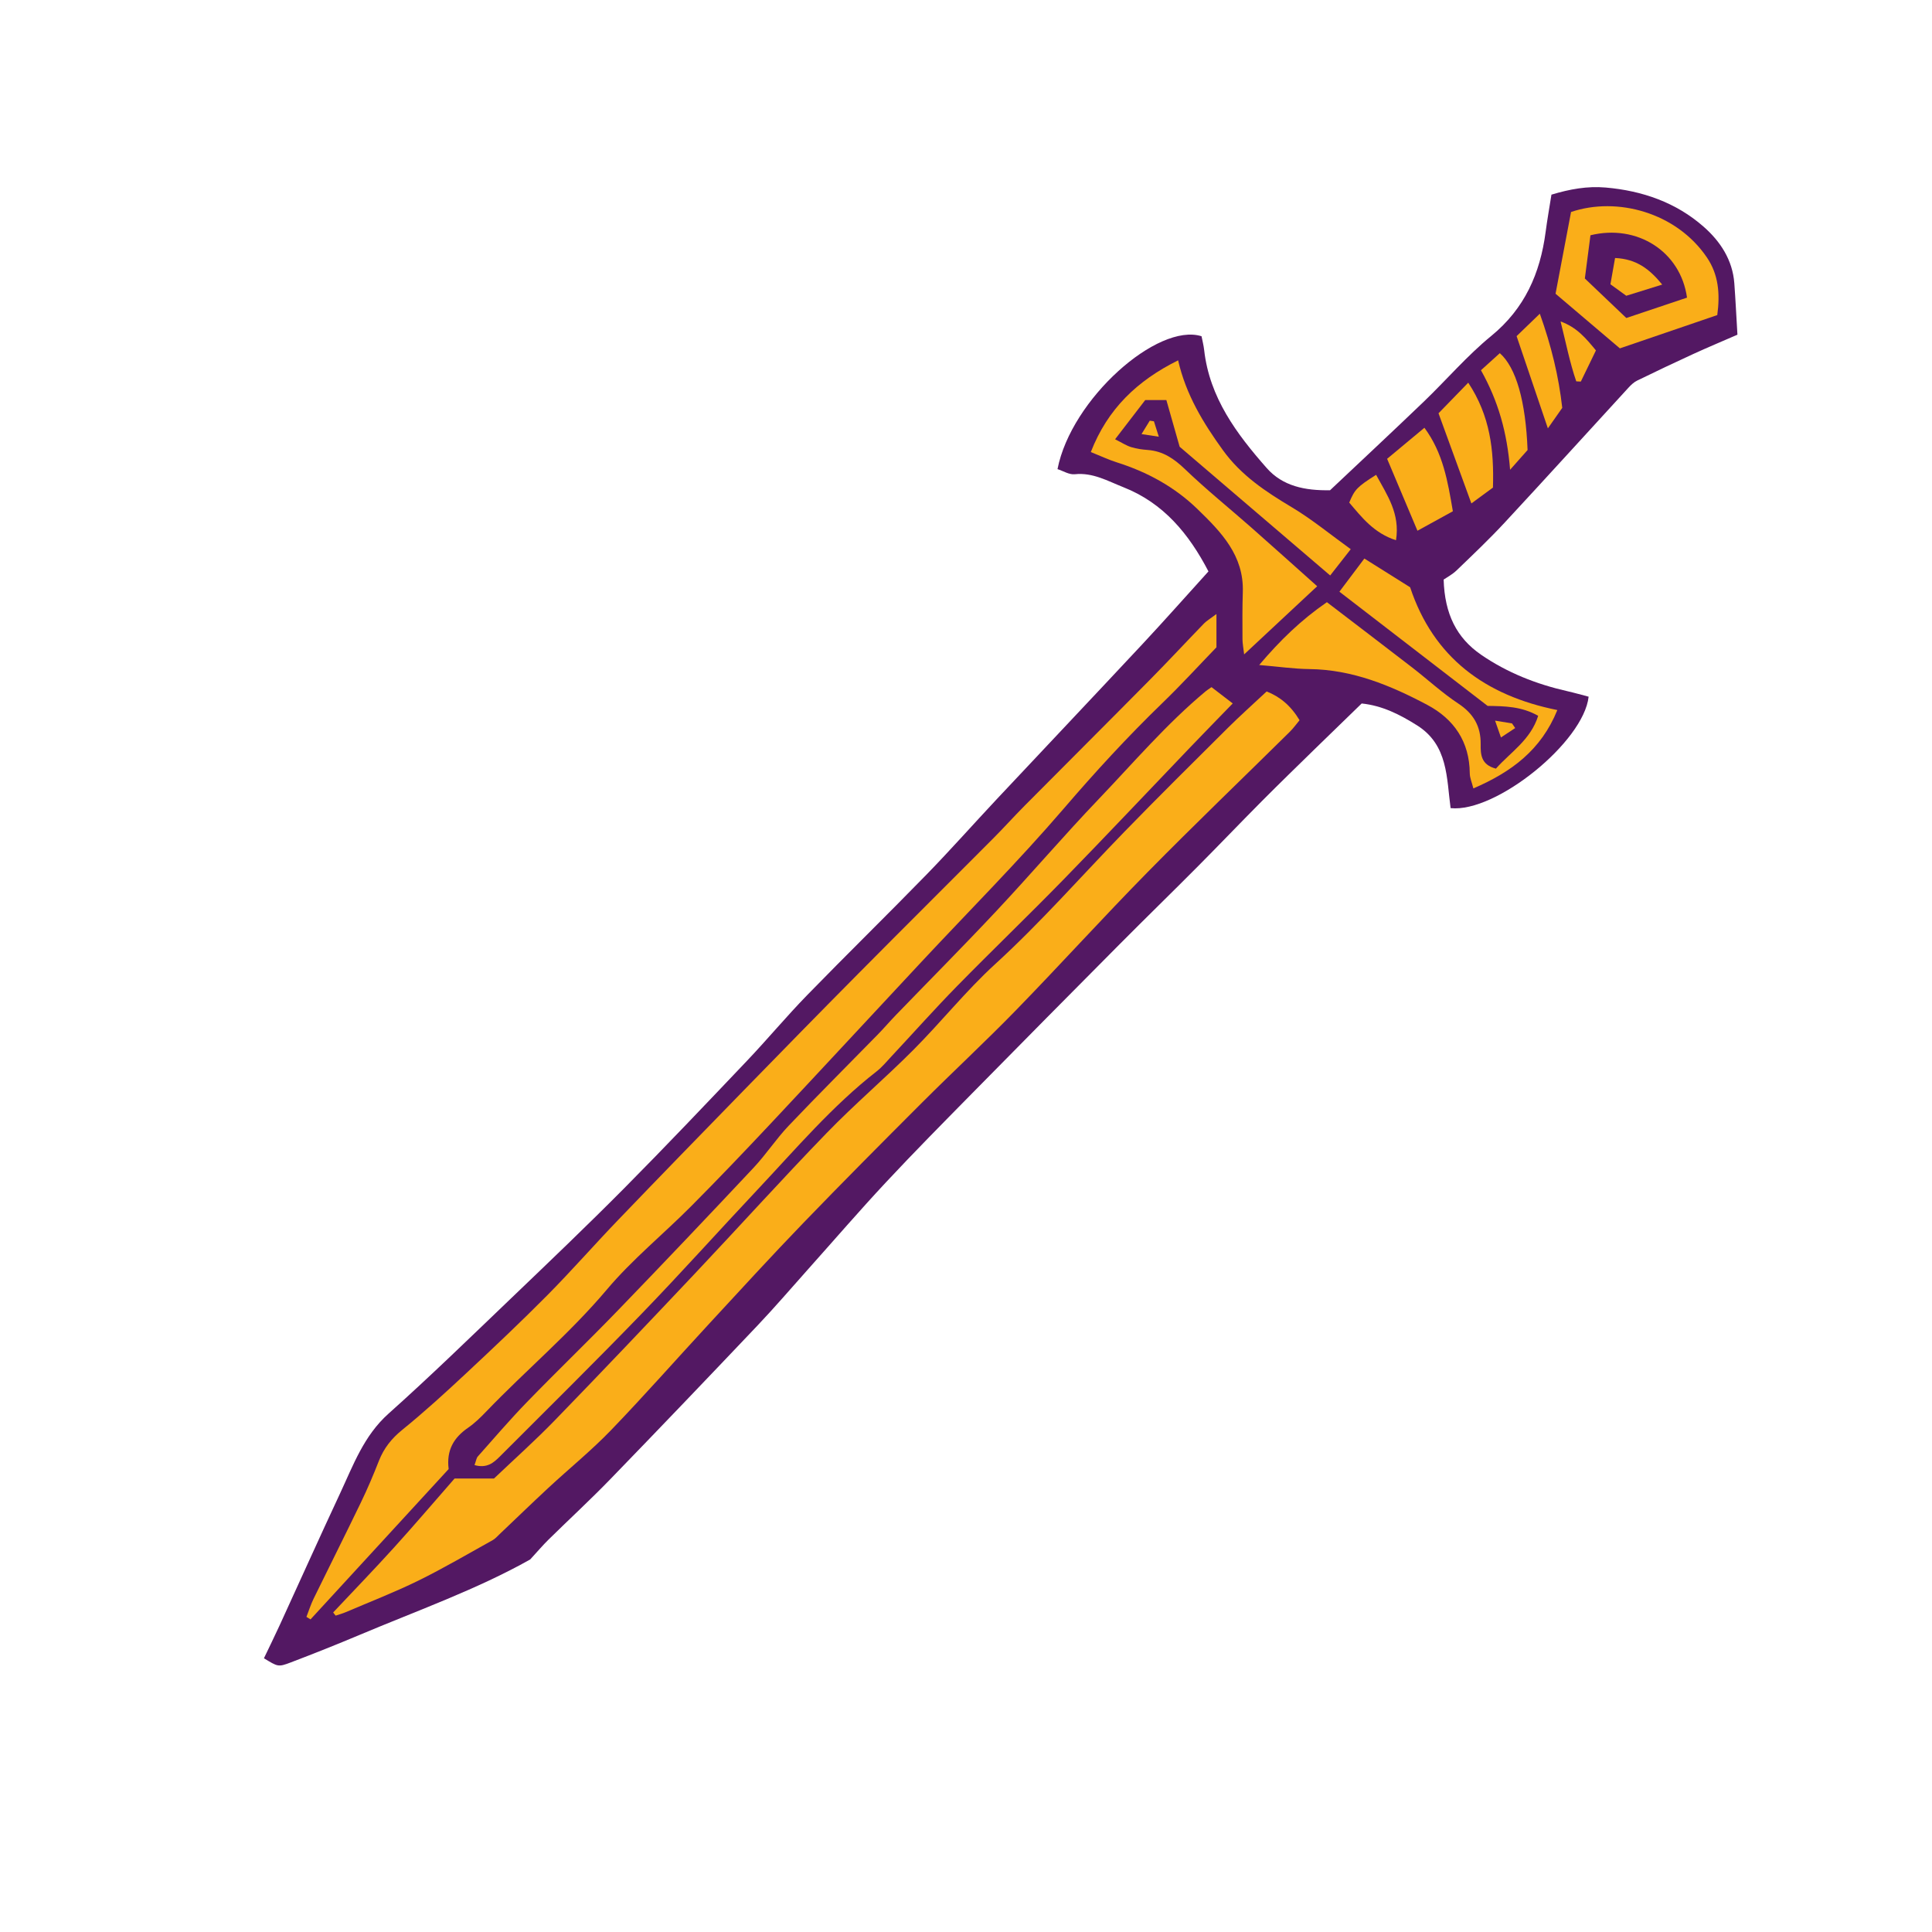 <svg version="1.1" id="svg" xmlns="http://www.w3.org/2000/svg" xmlns:xlink="http://www.w3.org/1999/xlink" x="0px" y="0px"
	 width="200px" height="200px" viewBox="0 0 200 200" enable-background="new 0 0 200 200" xml:space="preserve">
<path class="stroke" fill="#531863"  d="M179.537,29.333c-0.177-2.421-1.453-4.348-3.173-5.859c-2.865-2.521-6.349-3.729-10.143-4.061
	c-1.902-0.166-3.726,0.167-5.616,0.737c-0.209,1.332-0.437,2.601-0.604,3.877c-0.564,4.271-2.158,7.913-5.626,10.749
	c-2.506,2.051-4.641,4.553-6.987,6.805c-3.235,3.104-6.517,6.163-9.701,9.169c-2.59,0.046-4.901-0.417-6.562-2.303
	c-3.114-3.537-5.914-7.283-6.469-12.199c-0.057-0.503-0.188-0.999-0.273-1.441c-4.541-1.428-13.494,6.492-14.91,13.757
	c0.582,0.186,1.208,0.591,1.784,0.53c1.874-0.2,3.417,0.705,5.027,1.339c4.156,1.636,6.785,4.819,8.815,8.719
	c-2.334,2.576-4.525,5.054-6.781,7.47c-5.018,5.374-10.074,10.713-15.104,16.076c-2.446,2.608-4.817,5.288-7.313,7.85
	c-4.086,4.194-8.276,8.289-12.361,12.485c-2.131,2.191-4.092,4.548-6.198,6.766c-4.212,4.431-8.42,8.867-12.724,13.208
	c-3.849,3.879-7.803,7.653-11.749,11.432c-4.182,4.004-8.333,8.046-12.648,11.901c-2.554,2.28-3.645,5.322-5.011,8.244
	c-2.118,4.53-4.164,9.095-6.249,13.642c-0.531,1.16-1.097,2.304-1.638,3.438c1.445,0.876,1.467,0.929,2.789,0.426
	c2.367-0.902,4.723-1.839,7.057-2.822c6.048-2.549,12.25-4.752,17.717-7.833c0.768-0.835,1.304-1.47,1.893-2.05
	c2.131-2.095,4.33-4.122,6.408-6.267c5.114-5.276,10.191-10.589,15.249-15.92c1.791-1.887,3.483-3.866,5.218-5.808
	c2.684-3.002,5.312-6.055,8.058-8.996c2.929-3.139,5.951-6.19,8.962-9.251c5.062-5.146,10.141-10.276,15.229-15.396
	c2.66-2.678,5.365-5.31,8.026-7.985c2.248-2.259,4.447-4.563,6.694-6.823c1.828-1.839,3.691-3.646,5.545-5.459
	c1.576-1.541,3.162-3.072,4.793-4.655c2.136,0.221,3.959,1.147,5.738,2.268c3.224,2.031,3.045,5.468,3.467,8.564
	c4.695,0.503,13.776-6.858,14.289-11.536c-0.721-0.187-1.46-0.401-2.209-0.571c-3.203-0.726-6.222-1.914-8.93-3.777
	c-2.52-1.734-3.765-4.202-3.87-7.776c0.282-0.196,0.881-0.509,1.349-0.958c1.688-1.624,3.392-3.24,4.984-4.957
	c4.293-4.623,8.529-9.298,12.797-13.945c0.26-0.282,0.558-0.57,0.896-0.735c1.924-0.939,3.857-1.859,5.803-2.751
	c1.463-0.672,2.949-1.291,4.584-2.004C179.748,32.81,179.664,31.069,179.537,29.333z"/>
<path fill-rule="evenodd" clip-rule="evenodd" fill="#faae19" class="fill" d="M131.122,71.581c1.352,0.53,2.485,1.438,3.408,2.975
	c-0.315,0.377-0.633,0.828-1.019,1.208c-4.906,4.845-9.887,9.615-14.721,14.531c-4.602,4.679-9.011,9.549-13.588,14.254
	c-3.174,3.263-6.518,6.36-9.738,9.58c-4.137,4.134-8.262,8.281-12.321,12.489c-3.294,3.413-6.496,6.916-9.716,10.398
	c-3.398,3.675-6.706,7.437-10.179,11.039c-2.028,2.104-4.313,3.958-6.461,5.95c-1.706,1.582-3.375,3.203-5.063,4.804
	c-0.233,0.221-0.452,0.479-0.728,0.63c-2.555,1.418-5.076,2.904-7.695,4.191c-2.448,1.201-5.003,2.189-7.515,3.263
	c-0.336,0.143-0.693,0.238-1.041,0.356c-0.085-0.109-0.171-0.219-0.256-0.328c2.104-2.238,4.24-4.446,6.302-6.721
	c2.094-2.311,4.114-4.685,6.268-7.146c1.208,0,2.56,0,4.08,0c2.088-1.989,4.271-3.936,6.303-6.031
	c4.883-5.035,9.715-10.122,14.529-15.223c4.55-4.818,8.988-9.744,13.598-14.503c2.889-2.984,6.069-5.686,9.001-8.631
	c2.884-2.896,5.449-6.123,8.459-8.871c4.719-4.312,8.914-9.107,13.355-13.677c3.529-3.631,7.129-7.193,10.72-10.764
	C128.346,74.12,129.655,72.954,131.122,71.581z"/>
<path fill-rule="evenodd" clip-rule="evenodd" fill="#faae19" class="fill" d="M125.926,63.564c0,1.345,0,2.293,0,3.445
	c-1.787,1.85-3.629,3.864-5.588,5.759c-3.604,3.483-6.976,7.16-10.247,10.969c-4.697,5.466-9.801,10.583-14.723,15.856
	c-5.193,5.563-10.361,11.15-15.569,16.7c-2.714,2.891-5.451,5.761-8.247,8.571c-2.886,2.904-6.104,5.516-8.729,8.63
	c-3.84,4.553-8.384,8.357-12.483,12.623c-0.584,0.608-1.199,1.212-1.889,1.687c-1.466,1.01-2.253,2.31-2.007,4.272
	c-4.742,5.161-9.52,10.363-14.299,15.563c-0.141-0.086-0.281-0.174-0.423-0.26c0.246-0.63,0.449-1.281,0.745-1.888
	c1.625-3.329,3.293-6.637,4.902-9.974c0.678-1.403,1.288-2.843,1.857-4.294c0.514-1.309,1.311-2.31,2.42-3.209
	c2.27-1.841,4.433-3.817,6.57-5.812c2.85-2.659,5.687-5.338,8.43-8.105c2.51-2.531,4.859-5.221,7.33-7.792
	c4.319-4.499,8.669-8.97,13.023-13.437c3.949-4.052,7.906-8.097,11.891-12.116c4.621-4.664,9.279-9.291,13.912-13.944
	c1.102-1.105,2.146-2.27,3.246-3.378c4.35-4.382,8.722-8.741,13.062-13.133c1.872-1.894,3.683-3.849,5.536-5.762
	C124.908,64.268,125.249,64.074,125.926,63.564z"/>
<path fill-rule="evenodd" clip-rule="evenodd" fill="#faae19" class="fill" d="M49.122,151.665c0.164-0.441,0.192-0.726,0.345-0.896
	c1.686-1.895,3.336-3.825,5.102-5.644c3.123-3.219,6.358-6.327,9.473-9.553c4.694-4.86,9.346-9.762,13.97-14.688
	c1.288-1.374,2.33-2.978,3.626-4.343c3.039-3.198,6.167-6.313,9.252-9.47c0.634-0.649,1.223-1.342,1.854-1.994
	c3.48-3.603,7.014-7.155,10.438-10.81c3.558-3.797,6.938-7.76,10.532-11.52c3.631-3.797,7.047-7.815,11.104-11.191
	c0.148-0.123,0.316-0.225,0.598-0.423c0.677,0.521,1.375,1.057,2.195,1.687c-1.55,1.598-2.998,3.079-4.431,4.574
	c-4.364,4.556-8.688,9.149-13.094,13.665c-3.635,3.727-7.395,7.333-11.038,11.052c-2.32,2.369-4.526,4.851-6.79,7.274
	c-0.487,0.523-0.951,1.088-1.511,1.524c-4.598,3.583-8.352,8.016-12.317,12.232c-4.012,4.264-7.918,8.628-11.987,12.836
	c-4.834,5-9.787,9.885-14.703,14.805C51.105,151.416,50.408,152.029,49.122,151.665z"/>
<path fill-rule="evenodd" clip-rule="evenodd" fill="#faae19" class="fill" d="M121.958,37.302c0.82,3.579,2.604,6.485,4.638,9.301
	c1.89,2.617,4.436,4.301,7.14,5.913c2.071,1.238,3.952,2.795,6.093,4.337c-0.771,0.984-1.387,1.771-2.13,2.72
	c-5.332-4.561-10.538-9.011-15.583-13.326c-0.493-1.736-0.918-3.229-1.374-4.833c-0.755,0-1.437,0-2.188,0
	c-0.98,1.275-1.956,2.545-3.12,4.059c0.697,0.35,1.156,0.655,1.66,0.812c0.552,0.173,1.144,0.253,1.724,0.296
	c1.581,0.119,2.727,0.906,3.861,1.996c2.197,2.111,4.581,4.028,6.871,6.046c2.234,1.969,4.446,3.961,6.805,6.065
	c-2.551,2.38-4.933,4.603-7.563,7.055c-0.084-0.743-0.168-1.152-0.17-1.562c-0.006-1.627-0.022-3.255,0.033-4.881
	c0.129-3.799-2.236-6.219-4.689-8.597c-2.382-2.309-5.211-3.845-8.359-4.841c-0.856-0.272-1.676-0.662-2.685-1.067
	C114.651,42.344,117.707,39.412,121.958,37.302z"/>
<path fill-rule="evenodd" clip-rule="evenodd" fill="#faae19" class="fill" d="M138.655,61.252c0.881-1.17,1.647-2.188,2.583-3.432
	c1.645,1.033,3.158,1.983,4.738,2.975c2.417,7.282,7.769,11.209,15.239,12.71c-1.687,4.154-4.765,6.417-8.692,8.112
	c-0.152-0.611-0.369-1.088-0.373-1.565c-0.026-3.267-1.628-5.611-4.4-7.083c-3.807-2.02-7.758-3.654-12.193-3.706
	c-1.611-0.02-3.222-0.255-5.206-0.422c2.158-2.548,4.333-4.66,7.009-6.503c2.98,2.281,5.918,4.514,8.839,6.769
	c1.595,1.232,3.085,2.617,4.761,3.724c1.578,1.041,2.338,2.352,2.318,4.206c-0.012,1.048,0.02,2.128,1.579,2.532
	c1.491-1.688,3.587-2.959,4.375-5.467c-1.717-0.979-3.459-1.001-5.234-1.027C148.972,69.201,143.939,65.323,138.655,61.252z"/>
<path fill-rule="evenodd" clip-rule="evenodd" fill="#faae19" class="fill" d="M177.773,32.616c-3.512,1.2-6.865,2.347-10.085,3.447
	c-2.312-1.964-4.42-3.755-6.658-5.656c0.541-2.858,1.08-5.702,1.604-8.462c4.746-1.607,10.904,0.034,14.071,4.717
	C177.892,28.416,178.074,30.383,177.773,32.616z M174.639,30.811c-0.668-4.796-5.177-7.638-9.996-6.456
	c-0.191,1.481-0.39,3.007-0.58,4.474c1.547,1.473,2.943,2.804,4.293,4.09C170.587,32.17,172.641,31.48,174.639,30.811z"/>
<path fill-rule="evenodd" clip-rule="evenodd" fill="#faae19" class="fill" d="M143.594,47.496c1.347-1.121,2.528-2.104,3.861-3.214
	c1.933,2.615,2.411,5.517,2.945,8.644c-1.209,0.665-2.382,1.31-3.666,2.016C145.666,52.41,144.65,49.999,143.594,47.496z"/>
<path fill-rule="evenodd" clip-rule="evenodd" fill="#faae19" class="fill" d="M154.55,50.474c-0.743,0.546-1.414,1.038-2.233,1.641
	c-1.145-3.139-2.23-6.117-3.402-9.332c0.889-0.916,1.898-1.955,3.076-3.168C154.266,43.061,154.667,46.59,154.55,50.474z"/>
<path fill-rule="evenodd" clip-rule="evenodd" fill="#faae19" class="fill" d="M156.324,48.629c-0.312-3.882-1.221-7.095-3.016-10.302
	c0.652-0.591,1.305-1.181,1.953-1.768c1.688,1.496,2.677,4.969,2.873,10.028C157.695,47.083,157.167,47.679,156.324,48.629z"/>
<path fill-rule="evenodd" clip-rule="evenodd" fill="#faae19" class="fill" d="M156.998,34.797c0.601-0.579,1.415-1.367,2.404-2.322
	c1.194,3.344,1.951,6.465,2.322,9.746c-0.479,0.683-0.945,1.35-1.488,2.123C159.152,41.146,158.146,38.18,156.998,34.797z"/>
<path fill-rule="evenodd" clip-rule="evenodd" fill="#faae19" class="fill" d="M142.455,49.154c1.151,2.118,2.496,4.013,2.059,6.771
	c-2.291-0.737-3.539-2.368-4.842-3.897C140.235,50.667,140.494,50.396,142.455,49.154z"/>
<path fill-rule="evenodd" clip-rule="evenodd" fill="#faae19" class="fill" d="M165.211,36.275c-0.518,1.067-1.041,2.146-1.564,3.226
	c-0.158-0.009-0.315-0.017-0.473-0.023c-0.672-1.944-1.062-3.969-1.623-6.201C163.238,33.887,164.161,35.003,165.211,36.275z"/>
<path fill-rule="evenodd" clip-rule="evenodd" fill="#faae19" class="fill" d="M154.77,74.601c0.817,0.134,1.284,0.21,1.751,0.286
	c0.111,0.161,0.222,0.32,0.332,0.48c-0.445,0.295-0.892,0.589-1.475,0.974C155.186,75.791,155.045,75.388,154.77,74.601z"/>
<path fill-rule="evenodd" clip-rule="evenodd" fill="#faae19" class="fill" d="M119.454,43.612c0.143,0.45,0.285,0.9,0.505,1.596
	c-0.655-0.1-1.099-0.166-1.788-0.271c0.372-0.605,0.612-0.997,0.853-1.389C119.167,43.57,119.311,43.591,119.454,43.612z"/>
<path fill-rule="evenodd" clip-rule="evenodd" fill="#faae19" class="fill" d="M168.35,30.617c-0.506-0.367-0.972-0.705-1.639-1.189
	c0.152-0.86,0.311-1.758,0.48-2.72c2.236,0.103,3.572,1.153,4.881,2.751C170.738,29.874,169.641,30.216,168.35,30.617z"/>
</svg>
